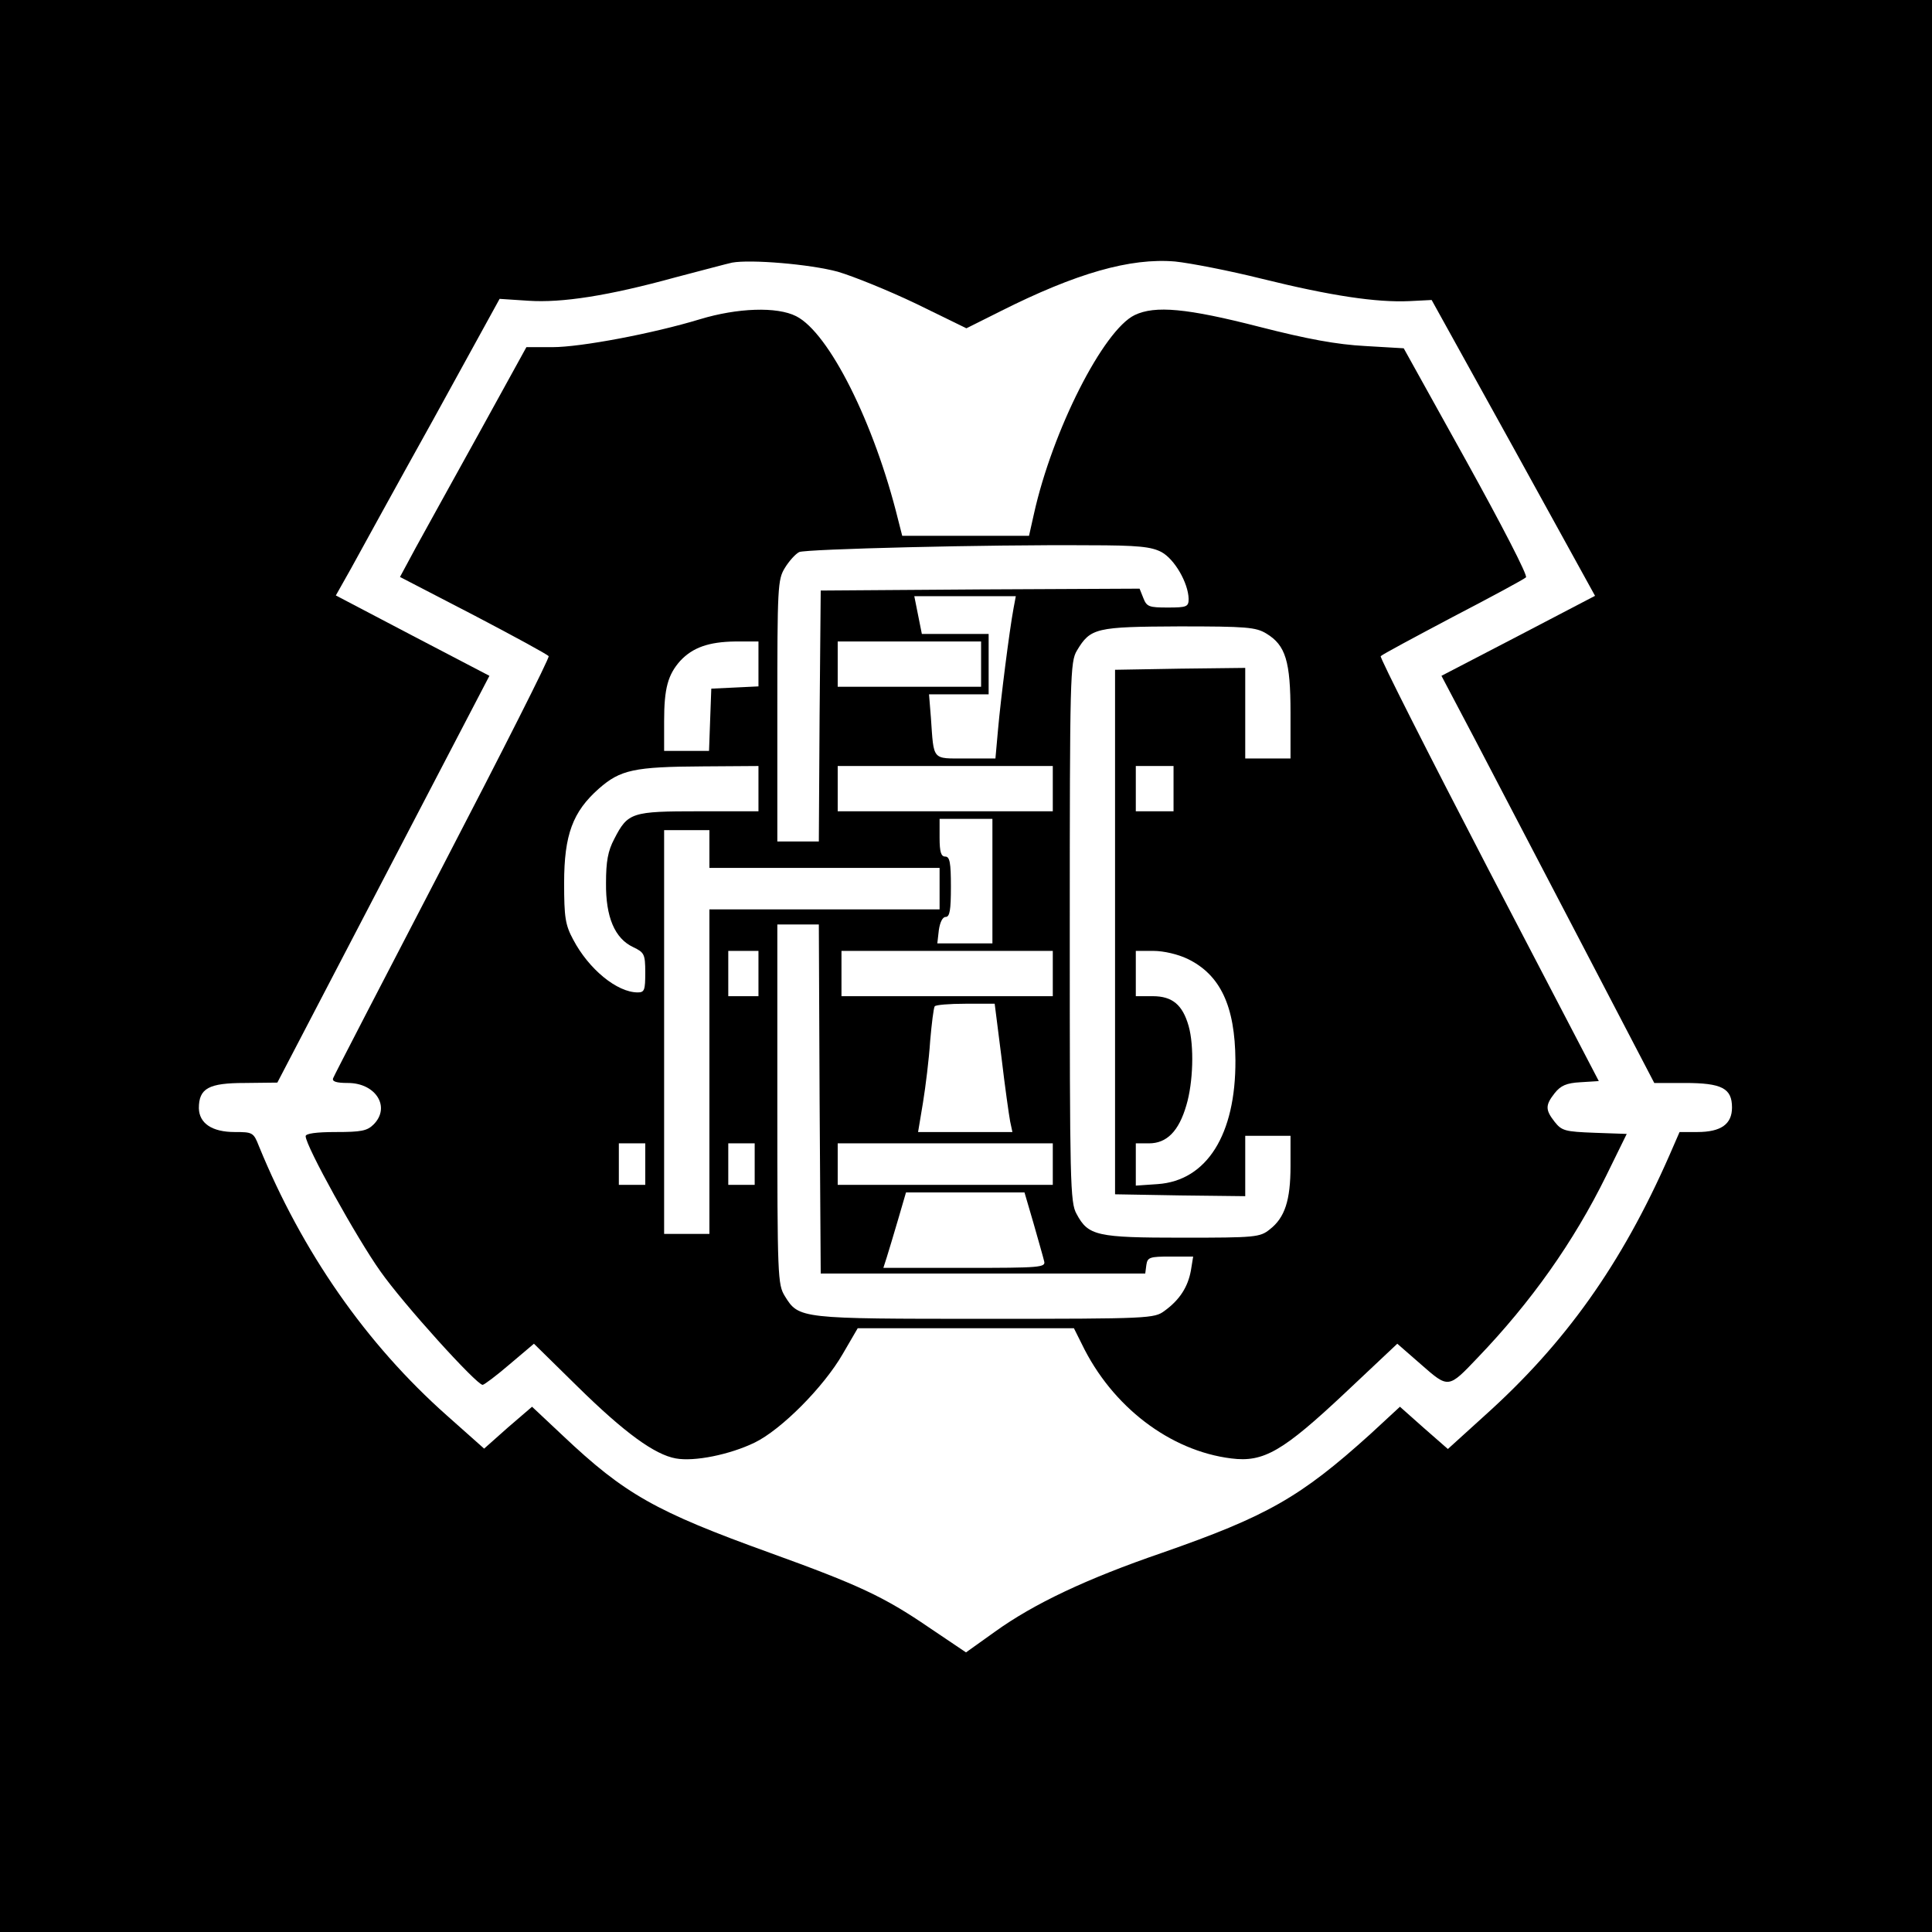 <?xml version="1.0" standalone="no"?>
<!DOCTYPE svg PUBLIC "-//W3C//DTD SVG 20010904//EN"
 "http://www.w3.org/TR/2001/REC-SVG-20010904/DTD/svg10.dtd">
<svg version="1.0" xmlns="http://www.w3.org/2000/svg"
 width="512pt" height="512pt" viewBox="0 0 512 512"
 preserveAspectRatio="xMidYMid meet">

<g transform="translate(0,512) scale(0.1,-0.1)"
fill="#000000" stroke="none">
<path d="M0 2560 l0 -2560 2560 0 2560 0 0 2560 0 2560 -2560 0 -2560 0 0
-2560z m2220 1840 c41 -12 135 -50 208 -85 l133 -65 90 45 c201 101 344 142
463 132 39 -4 143 -24 231 -46 182 -45 303 -63 390 -59 l59 3 217 -392 216
-392 -203 -106 -204 -106 88 -167 c48 -92 175 -335 282 -540 l194 -372 81 0
c98 0 125 -14 125 -65 0 -44 -29 -65 -92 -65 l-47 0 -27 -62 c-127 -289 -276
-498 -490 -690 l-97 -88 -64 56 -63 56 -79 -73 c-185 -167 -273 -217 -551
-314 -201 -69 -340 -135 -443 -209 l-77 -55 -98 66 c-120 82 -187 113 -422
198 -302 109 -384 155 -548 310 l-82 77 -64 -55 -63 -56 -99 88 c-214 190
-383 433 -498 714 -14 36 -17 37 -64 37 -60 0 -94 23 -95 63 0 53 26 67 122
67 l86 1 281 539 281 539 -203 106 -204 107 40 71 c22 40 119 217 217 393
l177 322 76 -5 c89 -6 212 13 390 62 69 18 136 36 150 39 49 9 206 -4 280 -24z"/>
<path d="M1855 4274 c-125 -38 -316 -74 -391 -74 l-69 0 -125 -227 c-69 -124
-144 -261 -168 -304 l-42 -78 195 -101 c107 -56 197 -105 199 -109 3 -4 -124
-255 -281 -557 -157 -302 -288 -555 -290 -561 -4 -9 8 -13 39 -13 74 0 114
-64 68 -110 -17 -17 -33 -20 -100 -20 -52 0 -80 -4 -80 -11 0 -26 136 -271
198 -358 61 -87 255 -301 271 -301 4 0 36 24 71 54 l65 55 115 -113 c125 -123
205 -181 261 -191 49 -9 143 10 209 42 70 34 183 147 234 236 l39 67 286 0
287 0 21 -42 c80 -166 234 -283 396 -303 86 -11 137 19 303 175 l137 129 63
-55 c73 -64 72 -64 150 18 141 147 254 306 341 483 l54 110 -85 3 c-78 3 -87
5 -106 29 -25 32 -25 44 0 76 16 20 31 27 69 29 l48 3 -292 560 c-160 308
-289 563 -286 566 3 4 89 50 191 104 102 53 189 100 194 105 5 5 -65 140 -158
308 l-166 299 -102 6 c-75 4 -152 18 -281 51 -191 49 -276 57 -330 31 -83 -40
-218 -306 -267 -527 l-13 -58 -168 0 -168 0 -11 43 c-63 256 -183 495 -270
539 -51 26 -156 22 -255 -8z m1223 -617 c35 -19 71 -82 72 -124 0 -21 -5 -23
-55 -23 -50 0 -56 2 -65 25 l-10 25 -422 -2 -423 -3 -3 -332 -2 -333 -55 0
-55 0 0 346 c0 330 1 348 20 379 11 18 28 37 38 42 18 8 497 20 767 18 133 0
166 -4 193 -18z m-392 -149 c-11 -59 -34 -241 -41 -320 l-7 -78 -79 0 c-90 0
-84 -7 -92 108 l-5 62 79 0 79 0 0 80 0 80 -89 0 -88 0 -10 50 -10 50 135 0
134 0 -6 -32z m670 -67 c51 -31 64 -73 64 -210 l0 -121 -60 0 -60 0 0 120 0
120 -172 -2 -173 -3 0 -695 0 -695 173 -3 172 -2 0 80 0 80 60 0 60 0 0 -80
c0 -91 -15 -137 -55 -168 -26 -21 -38 -22 -232 -22 -227 0 -249 5 -280 63 -17
30 -18 82 -18 747 0 681 1 716 19 746 36 60 50 63 271 64 178 0 203 -2 231
-19z m-1346 -81 l0 -59 -62 -3 -63 -3 -3 -82 -3 -83 -59 0 -60 0 0 79 c0 87
10 123 43 160 33 35 75 50 145 51 l62 0 0 -60z m590 0 l0 -60 -190 0 -190 0 0
60 0 60 190 0 190 0 0 -60z m-590 -330 l0 -60 -158 0 c-178 0 -188 -3 -224
-73 -17 -32 -22 -60 -22 -117 -1 -90 23 -147 72 -170 29 -14 32 -18 32 -67 0
-47 -2 -53 -20 -53 -55 0 -130 62 -171 140 -21 39 -24 59 -24 150 0 128 23
189 92 250 57 50 93 58 276 59 l147 1 0 -60z m780 0 l0 -60 -285 0 -285 0 0
60 0 60 285 0 285 0 0 -60z m320 0 l0 -60 -50 0 -50 0 0 60 0 60 50 0 50 0 0
-60z m-480 -245 l0 -165 -73 0 -73 0 4 35 c3 21 10 35 18 35 11 0 14 18 14 80
0 64 -3 80 -15 80 -11 0 -15 12 -15 50 l0 50 70 0 70 0 0 -165z m-750 85 l0
-50 305 0 305 0 0 -55 0 -55 -305 0 -305 0 0 -430 0 -430 -60 0 -60 0 0 535 0
535 60 0 60 0 0 -50z m292 -662 l3 -463 430 0 430 0 3 23 c3 20 9 22 64 22
l60 0 -6 -37 c-8 -44 -30 -78 -70 -107 -27 -20 -39 -21 -474 -21 -492 0 -495
0 -532 60 -19 31 -20 49 -20 509 l0 476 55 0 55 0 2 -462z m-162 332 l0 -60
-40 0 -40 0 0 60 0 60 40 0 40 0 0 -60z m780 0 l0 -60 -280 0 -280 0 0 60 0
60 280 0 280 0 0 -60z m357 39 c87 -42 126 -125 127 -269 1 -197 -76 -319
-206 -328 l-58 -4 0 56 0 56 35 0 c47 0 79 32 99 101 18 60 21 157 6 210 -16
56 -43 79 -95 79 l-45 0 0 60 0 60 47 0 c27 0 65 -9 90 -21z m-493 -261 c9
-77 20 -154 23 -170 l6 -28 -125 0 -125 0 13 78 c7 43 16 116 19 163 4 46 9
87 12 92 2 4 39 7 82 7 l77 0 18 -142z m-944 -283 l0 -55 -35 0 -35 0 0 55 0
55 35 0 35 0 0 -55z m290 0 l0 -55 -35 0 -35 0 0 55 0 55 35 0 35 0 0 -55z
m790 0 l0 -55 -285 0 -285 0 0 55 0 55 285 0 285 0 0 -55z m-51 -157 c13 -46
26 -91 28 -100 5 -17 -10 -18 -210 -18 l-216 0 9 28 c5 15 18 60 30 100 l21
72 157 0 157 0 24 -82z"/>
</g>
</svg>
